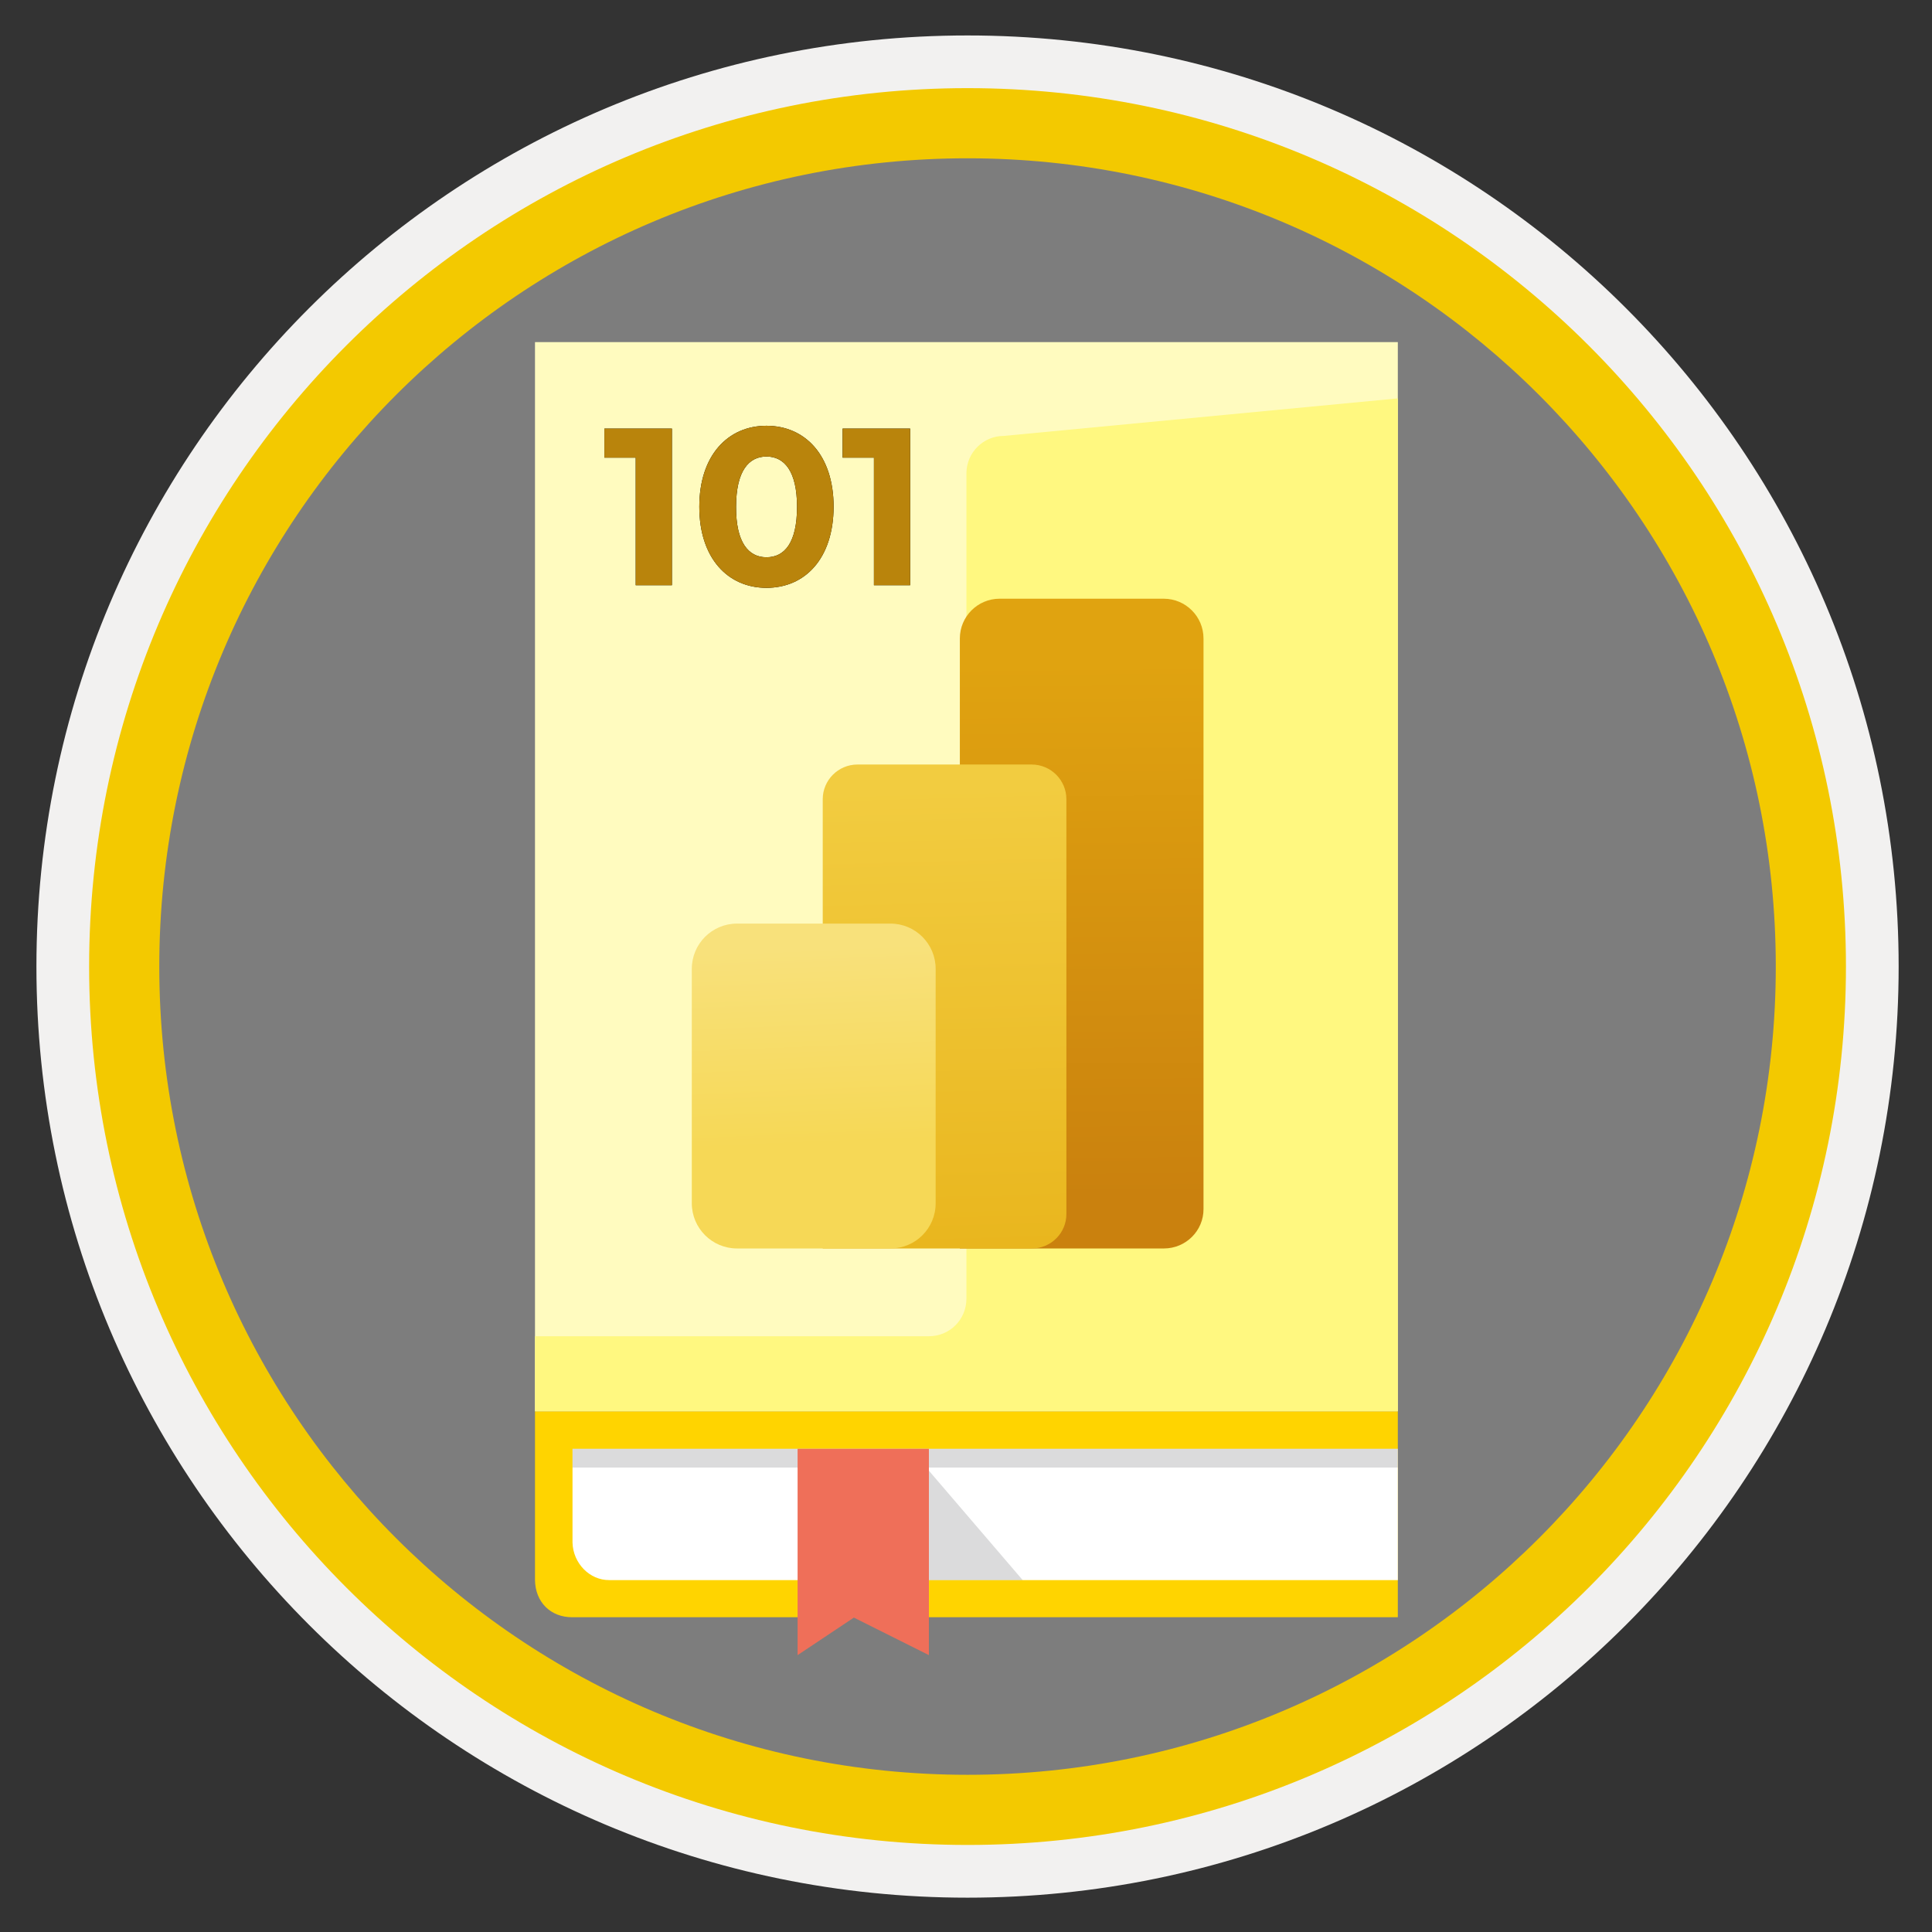 <svg width="103" height="103" viewBox="0 0 103 103" fill="none" xmlns="http://www.w3.org/2000/svg">
<rect x="0" y="0" width="103" height="103" fill="#333333" stroke="none"/>
<path d="M51.582 98.34C25.732 98.34 4.772 77.39 4.772 51.53C4.772 25.67 25.732 4.72 51.582 4.72C77.432 4.72 98.392 25.68 98.392 51.53C98.392 77.38 77.432 98.34 51.582 98.34Z" fill="#7D7D7D"/>
<path fill-rule="evenodd" clip-rule="evenodd" d="M97.482 51.53C97.482 76.88 76.932 97.43 51.582 97.43C26.232 97.43 5.682 76.88 5.682 51.53C5.682 26.18 26.232 5.63 51.582 5.63C76.932 5.63 97.482 26.18 97.482 51.53ZM51.582 1.89C79.002 1.89 101.222 24.11 101.222 51.53C101.222 78.95 78.992 101.17 51.582 101.17C24.162 101.17 1.942 78.94 1.942 51.53C1.942 24.11 24.162 1.89 51.582 1.89Z" fill="#F2F1F0"/>
<path fill-rule="evenodd" clip-rule="evenodd" d="M94.672 51.529C94.672 75.329 75.382 94.619 51.582 94.619C27.782 94.619 8.492 75.329 8.492 51.529C8.492 27.729 27.782 8.439 51.582 8.439C75.382 8.439 94.672 27.729 94.672 51.529ZM51.582 4.699C77.442 4.699 98.412 25.669 98.412 51.529C98.412 77.389 77.442 98.359 51.582 98.359C25.722 98.359 4.752 77.389 4.752 51.529C4.752 25.669 25.712 4.699 51.582 4.699Z" fill="#F3C900"/>
<path d="M28.522 75.239V84.219C28.532 85.419 29.362 86.229 30.522 86.219H74.522V75.239H28.522Z" fill="#FFD400"/>
<path d="M30.522 77.239V82.239C30.552 83.349 31.442 84.249 32.482 84.239H74.522V77.239H30.522Z" fill="white"/>
<path opacity="0.2" d="M30.522 77.239V78.239H74.522V77.239H30.522Z" fill="#4F4D52"/>
<path opacity="0.2" d="M48.522 77.239L54.522 84.239H48.522V77.239Z" fill="#4F4D52"/>
<path d="M49.522 88.239L45.522 86.239L42.522 88.239V77.239H49.522V88.239Z" fill="#EF6F59"/>
<path d="M74.522 75.239H28.522V18.239H74.522V75.239Z" fill="#FFFBBF"/>
<path fill-rule="evenodd" clip-rule="evenodd" d="M51.522 69.239C51.522 70.349 50.632 71.239 49.522 71.239H28.522V75.239H74.522V21.239L53.522 23.239C52.412 23.239 51.522 24.139 51.522 25.239V69.239Z" fill="#FFF880"/>
<path d="M62.052 66.559H51.172V34.039C51.172 32.869 52.122 31.919 53.292 31.919H62.042C63.212 31.919 64.162 32.869 64.162 34.039V64.449C64.172 65.609 63.222 66.559 62.052 66.559Z" fill="url(#paint0_linear)"/>
<path d="M55.012 66.559H43.862V42.609C43.862 41.589 44.692 40.759 45.712 40.759H55.002C56.022 40.759 56.852 41.589 56.852 42.609V64.709C56.862 65.729 56.032 66.559 55.012 66.559Z" fill="url(#paint1_linear)"/>
<path d="M47.472 66.559H39.292C37.962 66.559 36.882 65.479 36.882 64.149V51.649C36.882 50.319 37.962 49.239 39.292 49.239H47.472C48.802 49.239 49.882 50.319 49.882 51.649V64.149C49.882 65.489 48.802 66.559 47.472 66.559Z" fill="url(#paint2_linear)"/>
<path d="M32.222 22.849H35.822V31.199H33.892V24.399H32.222V22.849V22.849ZM40.862 31.339C38.812 31.339 37.282 29.769 37.282 27.019C37.282 24.269 38.812 22.699 40.862 22.699C42.922 22.699 44.442 24.269 44.442 27.019C44.432 29.779 42.922 31.339 40.862 31.339ZM40.862 29.709C41.832 29.709 42.492 28.929 42.492 27.019C42.492 25.129 41.822 24.339 40.862 24.339C39.912 24.339 39.242 25.119 39.242 27.019C39.232 28.919 39.902 29.709 40.862 29.709ZM44.922 22.849H48.522V31.199H46.592V24.399H44.922V22.849Z" fill="black"/>
<path d="M32.222 22.849H35.822V31.199H33.892V24.399H32.222V22.849V22.849ZM40.862 31.339C38.812 31.339 37.282 29.769 37.282 27.019C37.282 24.269 38.812 22.699 40.862 22.699C42.922 22.699 44.442 24.269 44.442 27.019C44.432 29.779 42.922 31.339 40.862 31.339ZM40.862 29.709C41.832 29.709 42.492 28.929 42.492 27.019C42.492 25.129 41.822 24.339 40.862 24.339C39.912 24.339 39.242 25.119 39.242 27.019C39.232 28.919 39.902 29.709 40.862 29.709ZM44.922 22.849H48.522V31.199H46.592V24.399H44.922V22.849Z" fill="#B9840C"/>
<defs>
<linearGradient id="paint0_linear" x1="57.527" y1="35.083" x2="57.804" y2="63.831" gradientUnits="userSpaceOnUse">
<stop offset="0.008" stop-color="#E0A310"/>
<stop offset="1" stop-color="#CA810E"/>
</linearGradient>
<linearGradient id="paint1_linear" x1="50.008" y1="41.764" x2="50.837" y2="72.171" gradientUnits="userSpaceOnUse">
<stop offset="0.008" stop-color="#F2CC40"/>
<stop offset="1" stop-color="#E7B116"/>
</linearGradient>
<linearGradient id="paint2_linear" x1="43.076" y1="50.581" x2="43.905" y2="70.207" gradientUnits="userSpaceOnUse">
<stop stop-color="#F8E17B"/>
<stop offset="0.53" stop-color="#F6D856"/>
<stop offset="1" stop-color="#F6D856"/>
</linearGradient>
</defs>
</svg>
